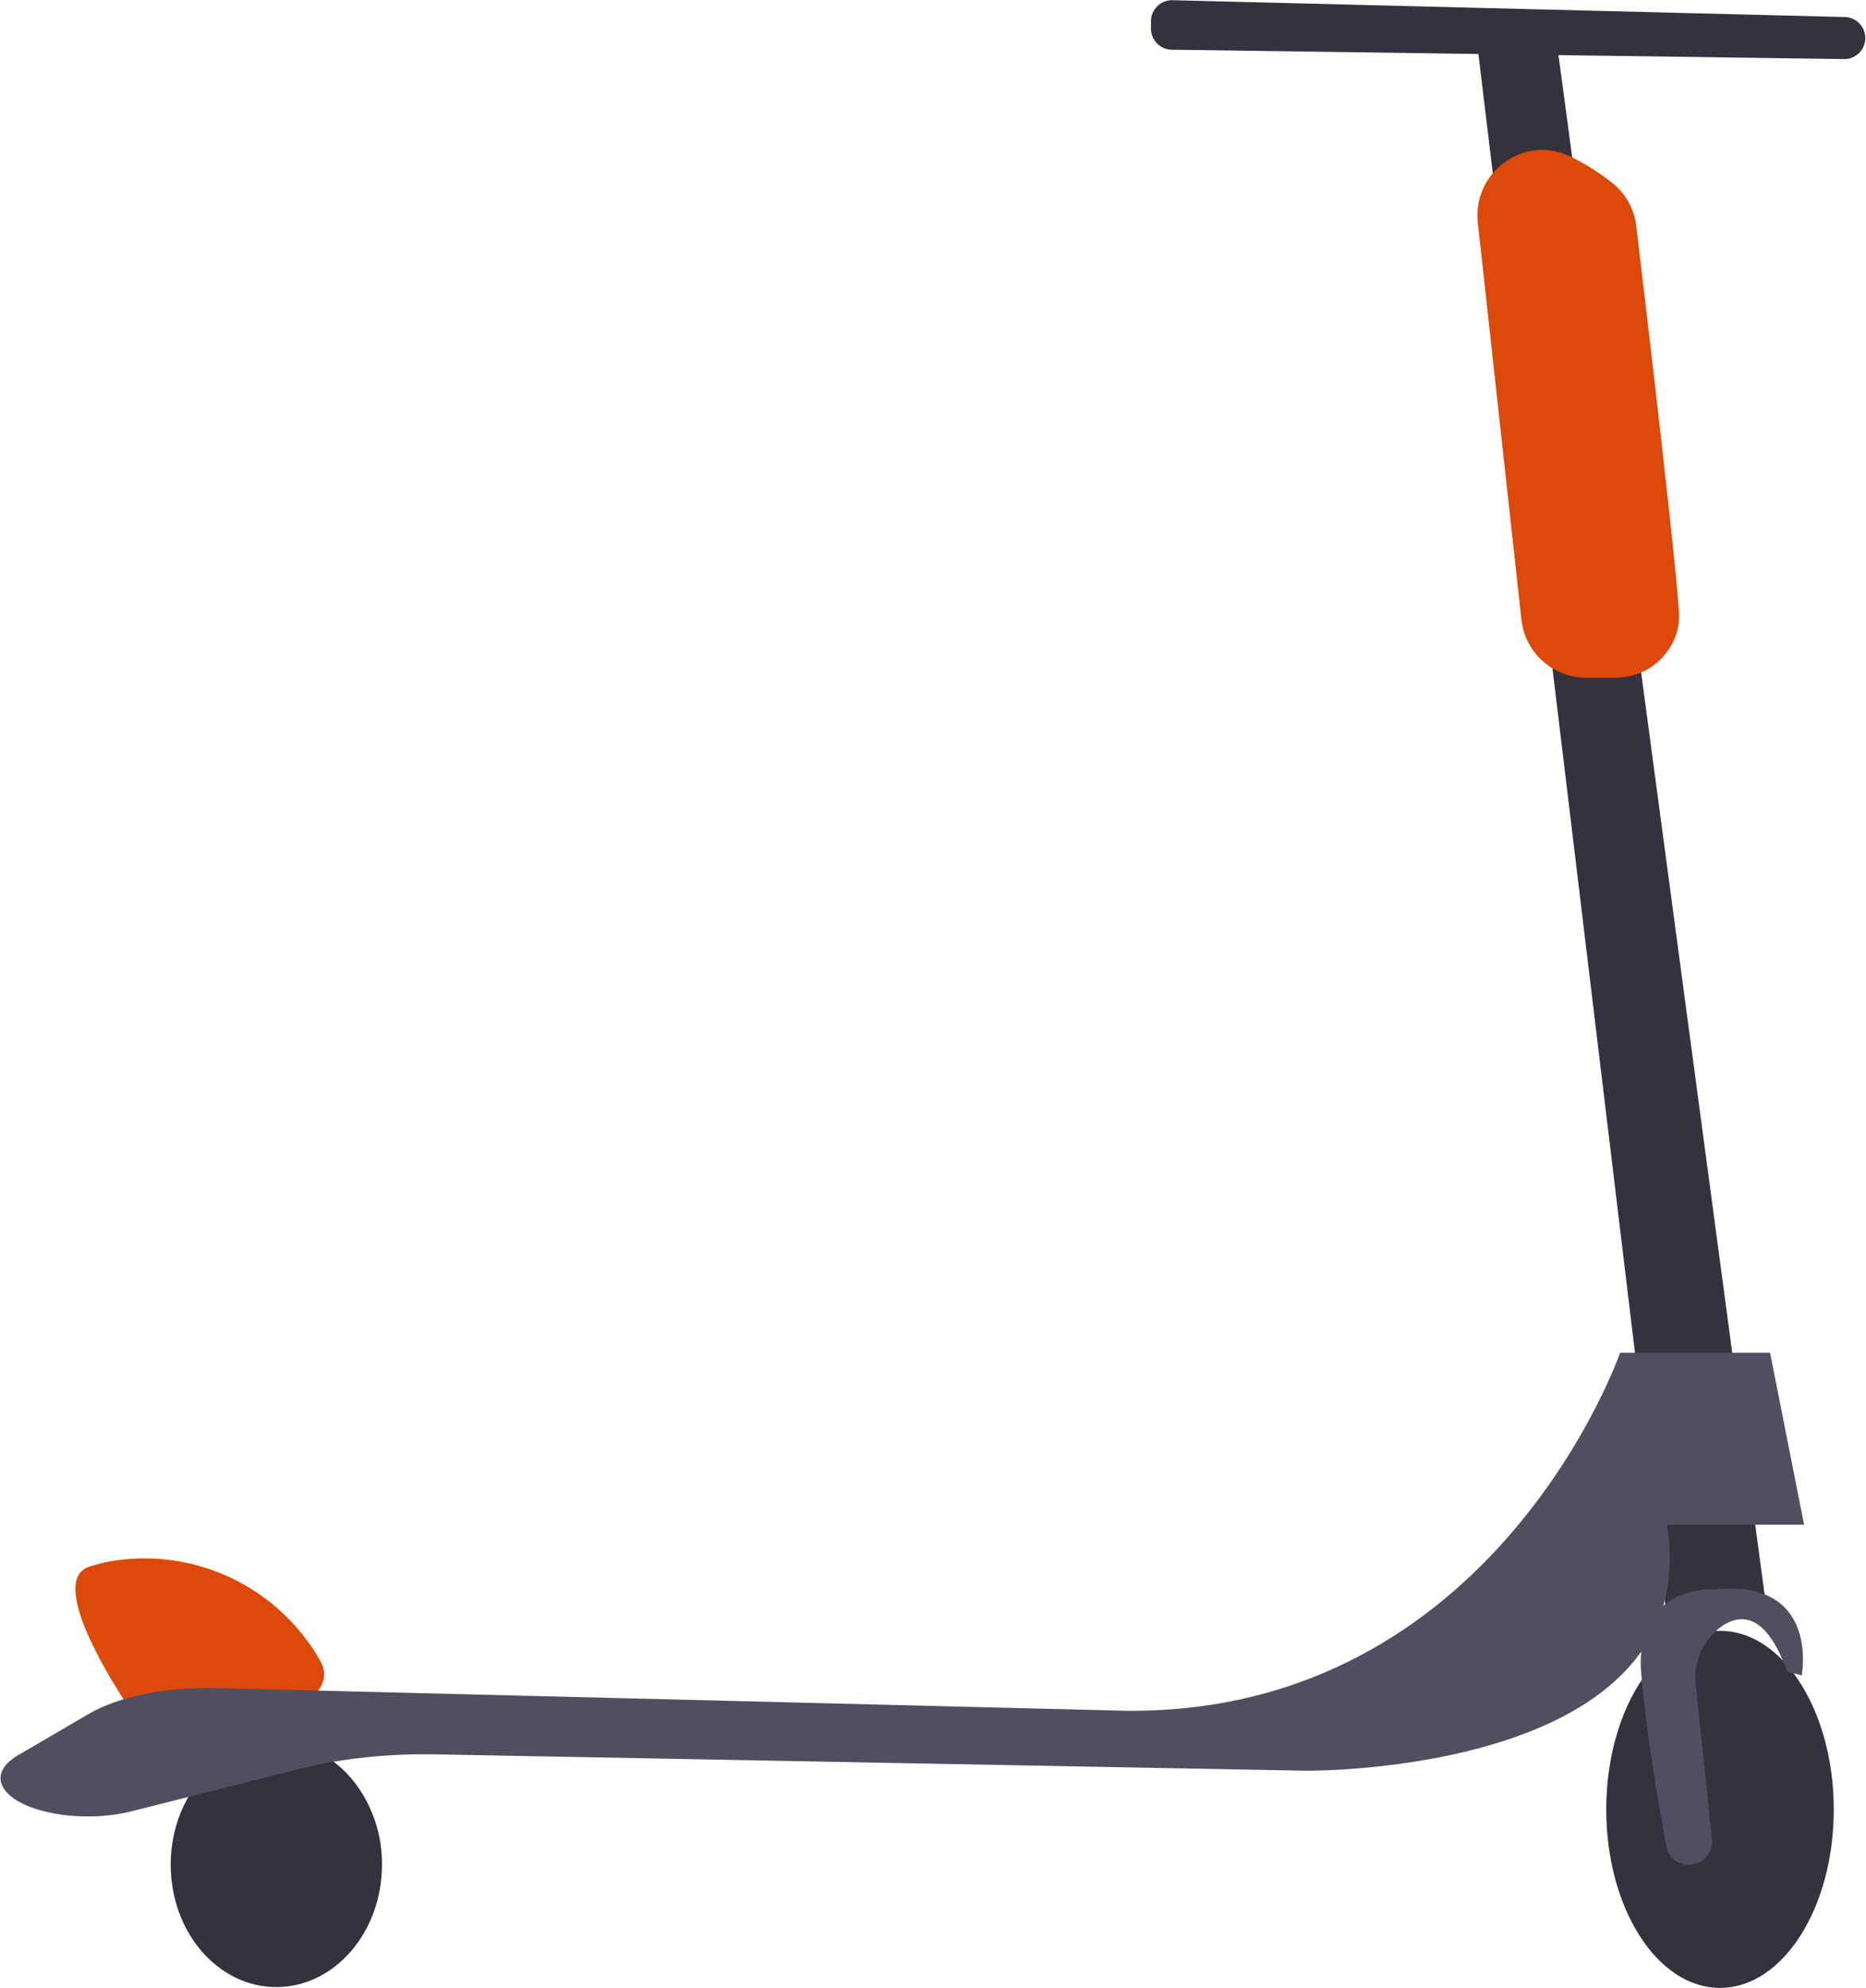 <svg width="2532" height="2698" viewBox="0 0 2532 2698" fill="none" xmlns="http://www.w3.org/2000/svg">
<path d="M204.764 2335.59C198.759 2335.03 192.959 2333.11 187.798 2329.99C182.638 2326.87 178.251 2322.62 174.965 2317.56C145.167 2272.48 66.094 2143.86 121.631 2126.11C130.446 2123.25 139.434 2120.95 148.539 2119.22C198.029 2110.49 248.969 2115.54 295.776 2133.84C342.584 2152.13 383.452 2182.95 413.904 2222.93C422.02 2233.4 429.292 2244.49 435.651 2256.1C438.056 2260.61 439.426 2265.6 439.663 2270.7C439.9 2275.81 438.998 2280.9 437.021 2285.61C435.044 2290.32 432.042 2294.54 428.234 2297.94C424.426 2301.35 419.907 2303.87 415.005 2305.31C366.006 2319.76 275.234 2341.85 204.764 2335.59Z" fill="#DC4908"/>
<path d="M518.312 2530.63C518.312 2622.43 454.077 2696.85 374.921 2696.85C295.765 2696.85 231.621 2622.43 231.621 2530.63V2529.35C232.258 2438.37 296.22 2364.4 374.921 2364.4C423.597 2364.4 466.542 2392.42 492.382 2435.55C509.576 2464.27 518.546 2497.16 518.312 2530.63Z" fill="#33323D"/>
<path d="M2488.27 2455.81C2488.27 2589.52 2419.1 2697.98 2333.84 2697.98C2248.57 2697.98 2179.55 2589.52 2179.55 2455.81C2179.55 2380.11 2201.57 2312.73 2236.12 2268.41C2262.82 2234 2296.68 2213.36 2333.84 2213.36C2338.95 2213.35 2344.06 2213.71 2349.12 2214.46C2379.74 2219.21 2407.89 2238 2430.53 2266.76C2433.72 2270.71 2436.71 2274.82 2439.47 2279.08C2469.48 2323.54 2488.27 2386.3 2488.27 2455.81Z" fill="#33323D"/>
<path d="M2396.34 2178.6L2261.39 2192.09L2244.05 2047.85L2242.88 2038.42L2218.38 1835.13L2217.28 1825.7L2093.34 797.343L2090.65 775.459L2016.74 161.665L2014.95 147.006L2007.24 82.867L2002.08 40.269H2110.13L2115.98 84.381L2116.94 91.401L2119.62 111.152L2212.32 803.881L2214.8 822.462L2347 1810.08L2375.97 2026.51L2396.34 2178.6Z" fill="#33323D"/>
<path d="M2326.07 2157C2326.07 2157 2216.3 2150.11 2227.1 2272.2C2234.88 2360.22 2251.95 2457.6 2260.89 2505.29C2262.41 2513.28 2266.96 2520.37 2273.6 2525.07C2280.23 2529.76 2288.43 2531.7 2296.47 2530.47C2304.47 2529.26 2311.7 2525 2316.63 2518.59C2321.57 2512.18 2323.84 2504.11 2322.97 2496.07L2301.08 2287.96C2299.2 2272.73 2301.39 2257.28 2307.43 2243.18C2313.48 2229.08 2323.16 2216.84 2335.49 2207.71C2361.44 2189.48 2396.05 2188.38 2424.96 2268.41L2444.78 2273.85C2444.78 2273.85 2470.1 2142.54 2326.07 2157Z" fill="#504F60"/>
<path d="M2005.28 302.211C2019.52 431.797 2049.6 705.764 2064.46 840.993C2066.83 862.674 2077.13 882.715 2093.38 897.271C2109.62 911.826 2130.67 919.87 2152.48 919.859H2191.09C2209.52 920.107 2227.56 914.487 2242.59 903.811C2257.62 893.135 2268.86 877.956 2274.7 860.468C2277.09 853.039 2278.32 845.287 2278.35 837.483C2278.35 796.192 2234.03 422.162 2220.27 306.822C2218.95 295.393 2215.4 284.335 2209.8 274.285C2204.2 264.234 2196.67 255.389 2187.65 248.257C2169.54 233.898 2149.9 221.596 2129.08 211.576C2067.21 182.81 1997.84 234.356 2005.28 302.211Z" fill="#DC4908"/>
<path d="M2262.08 2069.67C2315.16 2409.47 1772.07 2403.21 1772.07 2403.21L590.925 2381.01C526.169 2379.79 461.962 2386.68 405.816 2400.87L178.307 2458.33C157.748 2463.52 134.104 2465.89 110.44 2465.12C86.776 2464.35 64.184 2460.49 45.594 2454.03C21.426 2445.62 5.692 2433.41 1.734 2420C-2.225 2406.6 5.905 2393.04 24.394 2382.21L120.569 2326.03C140.472 2314.42 166.625 2305.14 196.698 2299.03C226.77 2292.91 259.827 2290.15 292.924 2291L1528.88 2321.88C2028.71 2325.81 2198.31 1835.96 2198.31 1835.96L2401.83 1835.96L2448 2069.37L2262.6 2069.37L2262.08 2069.67Z" fill="#504F60"/>
<path d="M1591.14 0.281L2503.54 23.129C2510.94 23.397 2517.94 26.523 2523.07 31.851C2528.21 37.178 2531.07 44.29 2531.07 51.689C2531.07 55.465 2530.32 59.204 2528.86 62.688C2527.4 66.172 2525.27 69.332 2522.58 71.983C2519.89 74.634 2516.7 76.724 2513.2 78.131C2509.69 79.538 2505.94 80.235 2502.17 80.18L1589.84 67.448C1582.35 67.34 1575.21 64.291 1569.96 58.959C1564.7 53.628 1561.76 46.443 1561.76 38.958V28.772C1561.76 24.954 1562.52 21.175 1564.01 17.659C1565.5 14.142 1567.68 10.961 1570.42 8.303C1573.16 5.646 1576.4 3.566 1579.97 2.188C1583.53 0.81 1587.33 0.161 1591.14 0.281Z" fill="#33323D"/>
</svg>
